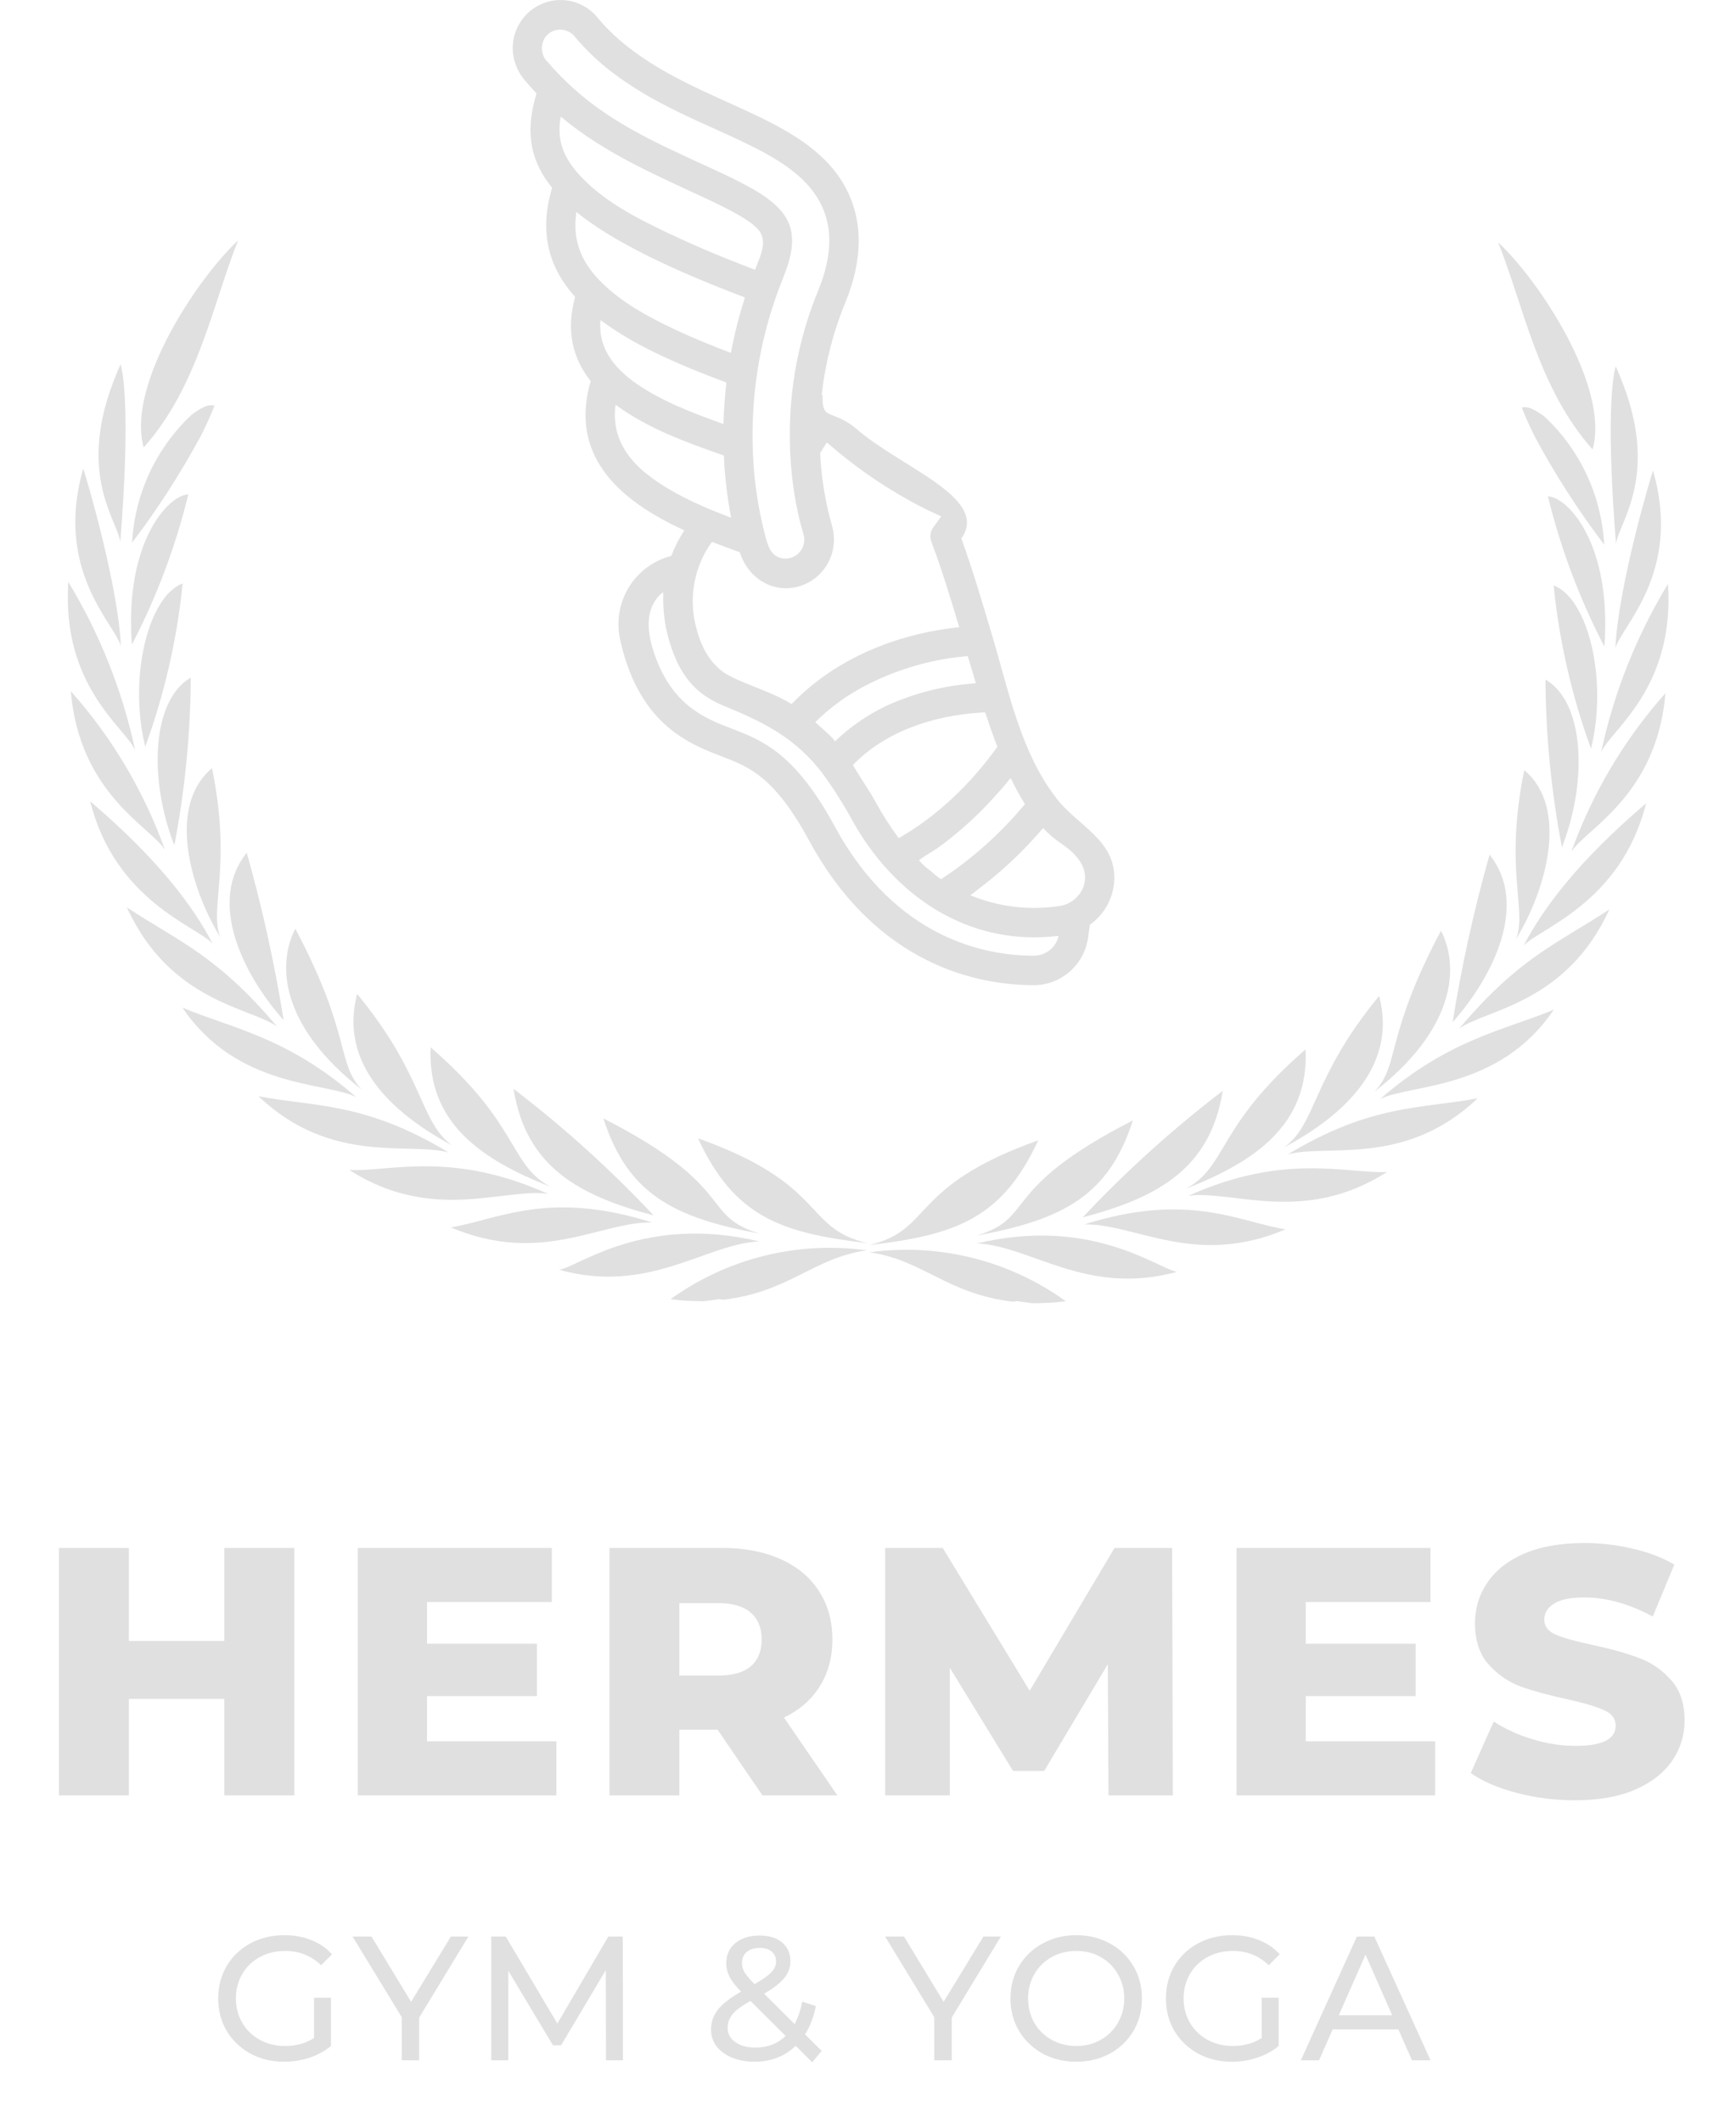 <svg width="108" height="132" viewBox="0 0 108 132" fill="none" xmlns="http://www.w3.org/2000/svg">
<path d="M53.199 26.611C52.887 26.359 52.542 26.151 52.175 25.992C51.437 25.666 51.151 25.8 51.169 24.561C51.166 24.566 51.161 24.569 51.156 24.57C51.15 24.571 51.145 24.571 51.14 24.57C51.135 24.568 51.13 24.564 51.127 24.56C51.124 24.555 51.122 24.55 51.122 24.545C51.341 22.582 51.833 20.661 52.584 18.837C54.338 14.57 53.008 11.804 51.585 10.233C50.02 8.509 47.715 7.467 45.276 6.364C42.476 5.099 39.301 3.666 37.16 1.078C36.769 0.606 36.243 0.266 35.655 0.105C35.066 -0.056 34.442 -0.031 33.867 0.177C33.293 0.385 32.796 0.765 32.444 1.267C32.091 1.769 31.9 2.368 31.896 2.983C31.902 3.726 32.171 4.443 32.656 5.004C32.889 5.283 33.129 5.549 33.373 5.807C33.375 5.811 33.376 5.815 33.376 5.819C33.376 5.824 33.375 5.828 33.373 5.832C32.742 7.927 32.824 9.799 34.342 11.674C34.345 11.682 34.345 11.691 34.342 11.698C33.567 14.312 34.036 16.533 35.776 18.465C35.778 18.469 35.779 18.473 35.779 18.478C35.779 18.482 35.778 18.486 35.776 18.49C35.231 20.459 35.556 22.206 36.742 23.703C36.744 23.706 36.745 23.71 36.745 23.714C36.745 23.718 36.744 23.722 36.742 23.725C35.339 28.587 38.86 31.279 42.547 32.986C42.551 32.987 42.554 32.989 42.556 32.992C42.559 32.995 42.56 32.998 42.561 33.002C42.562 33.005 42.562 33.009 42.562 33.013C42.561 33.016 42.56 33.02 42.558 33.023C42.239 33.511 41.973 34.032 41.763 34.577C41.762 34.581 41.759 34.584 41.757 34.587C41.754 34.589 41.75 34.591 41.746 34.592C40.664 34.87 39.73 35.557 39.137 36.511C38.544 37.465 38.339 38.613 38.563 39.715C38.654 40.153 38.767 40.585 38.903 41.01C40.249 45.277 43.051 46.35 44.905 47.06C46.587 47.706 48.182 48.313 50.333 52.291C54.582 60.123 60.921 61.292 64.324 61.292H64.346C65.161 61.284 65.947 60.982 66.56 60.441C67.174 59.9 67.574 59.155 67.689 58.342L67.802 57.543C67.802 57.539 67.803 57.535 67.805 57.532C67.806 57.529 67.809 57.526 67.812 57.524C68.249 57.214 68.612 56.808 68.873 56.338C69.133 55.867 69.286 55.343 69.32 54.806C69.461 52.213 66.925 51.346 65.647 49.562L65.632 49.544C63.486 46.718 62.734 42.925 61.741 39.596L61.726 39.55C61.128 37.531 60.514 35.453 59.813 33.514C59.811 33.511 59.81 33.507 59.81 33.503C59.81 33.499 59.811 33.495 59.813 33.492C61.597 30.946 55.968 29.074 53.199 26.611ZM51.427 27.548H51.466C53.075 28.956 54.83 30.184 56.702 31.21C57.297 31.535 57.906 31.836 58.529 32.112L58.539 32.152L58.064 32.804C57.971 32.932 57.911 33.081 57.89 33.238C57.869 33.394 57.887 33.554 57.943 33.702C58.574 35.384 59.137 37.211 59.678 39.032H59.649H59.571C55.737 39.457 51.976 40.968 49.256 43.792H49.223C48.014 43.043 46.648 42.696 45.395 42.054C44.278 41.482 43.66 40.353 43.346 39.164C43.111 38.354 43.041 37.505 43.14 36.666C43.238 35.828 43.504 35.019 43.92 34.286C44.032 34.092 44.155 33.904 44.286 33.721C44.291 33.717 44.296 33.716 44.302 33.716C44.307 33.716 44.313 33.717 44.317 33.721C44.903 33.95 45.475 34.158 46.009 34.352C46.013 34.353 46.016 34.355 46.019 34.357C46.022 34.36 46.024 34.363 46.026 34.367C46.435 35.649 47.535 36.6 48.908 36.6C49.368 36.595 49.82 36.483 50.231 36.274C50.642 36.065 50.999 35.764 51.276 35.394C51.553 35.023 51.742 34.594 51.828 34.139C51.915 33.683 51.897 33.214 51.775 32.767C51.775 32.767 51.775 32.767 51.775 32.755C51.347 31.27 51.095 29.74 51.026 28.197C51.024 28.191 51.024 28.185 51.026 28.18L51.427 27.548ZM34.016 3.809C33.834 3.602 33.727 3.339 33.713 3.062C33.699 2.786 33.779 2.514 33.94 2.289C34.047 2.153 34.182 2.042 34.337 1.965C34.491 1.887 34.661 1.846 34.833 1.843C35.006 1.84 35.176 1.876 35.333 1.947C35.49 2.019 35.63 2.126 35.741 2.258C38.152 5.171 41.529 6.697 44.512 8.038C46.765 9.06 48.91 10.026 50.219 11.469C51.794 13.205 52.011 15.392 50.88 18.133C47.676 25.934 49.834 32.757 49.983 33.203C49.984 33.207 49.984 33.212 49.983 33.217C50.048 33.424 50.055 33.644 50.004 33.855C49.953 34.065 49.845 34.258 49.692 34.411C49.54 34.563 49.348 34.671 49.139 34.722C48.93 34.772 48.711 34.764 48.506 34.697C47.928 34.491 47.773 33.937 47.623 33.401C47.12 31.498 46.851 29.54 46.822 27.571C46.752 24.035 47.404 20.522 48.736 17.249V17.233C50.106 13.895 48.846 12.669 45.313 10.968C42.715 9.729 40.034 8.656 37.633 7.027C36.292 6.122 35.079 5.038 34.026 3.805L34.016 3.809ZM34.87 7.293C34.871 7.289 34.873 7.284 34.876 7.281C34.879 7.277 34.883 7.274 34.887 7.273C34.891 7.271 34.896 7.27 34.901 7.271C34.905 7.272 34.91 7.274 34.913 7.277C37.553 9.49 40.69 10.848 43.779 12.283C45.599 13.129 46.708 13.738 47.191 14.306C47.742 14.954 47.343 15.864 47.062 16.546V16.562C47.031 16.634 47.003 16.709 46.974 16.783L46.853 16.738C45.126 16.081 43.416 15.379 41.746 14.582H41.728C39.639 13.585 37.443 12.497 35.892 10.714C34.889 9.539 34.672 8.488 34.88 7.289L34.87 7.293ZM35.894 13.218C38.006 14.919 41.388 16.628 46.323 18.498L46.339 18.531C45.977 19.65 45.687 20.791 45.472 21.948H45.46C44.289 21.508 43.129 21.038 41.996 20.503C40.304 19.706 38.569 18.773 37.263 17.406C36.079 16.168 35.624 14.84 35.853 13.243C35.85 13.236 35.849 13.228 35.85 13.221C35.852 13.213 35.857 13.207 35.864 13.203C35.87 13.2 35.878 13.198 35.885 13.2C35.892 13.202 35.899 13.207 35.903 13.214L35.894 13.218ZM37.345 19.952C37.345 19.947 37.347 19.942 37.35 19.938C37.352 19.934 37.356 19.931 37.361 19.929C37.365 19.927 37.37 19.927 37.375 19.927C37.379 19.928 37.384 19.93 37.388 19.933C39.1 21.213 41.044 22.131 43.006 22.947C43.723 23.241 44.446 23.524 45.173 23.793L45.19 23.82C45.092 24.656 45.032 25.5 45.012 26.345C45.011 26.349 45.01 26.353 45.008 26.357C45.007 26.36 45.004 26.364 45 26.366C44.997 26.368 44.993 26.37 44.989 26.371C44.985 26.371 44.981 26.371 44.977 26.37C43.027 25.662 41.019 24.925 39.338 23.686C39.02 23.448 38.724 23.184 38.451 22.895C37.631 22.016 37.265 21.062 37.353 19.948L37.345 19.952ZM40.11 29.39C38.69 28.188 38.094 26.842 38.285 25.226L38.328 25.205C40.325 26.673 42.705 27.523 45.02 28.335H45.032C45.088 29.622 45.237 30.903 45.477 32.168C45.477 32.173 45.477 32.177 45.475 32.182C45.474 32.186 45.471 32.19 45.467 32.192C45.464 32.195 45.459 32.197 45.455 32.197C45.45 32.198 45.446 32.197 45.442 32.195C45.077 32.057 44.709 31.912 44.344 31.759H44.33C42.732 31.091 41.236 30.327 40.118 29.386L40.11 29.39ZM64.342 59.461H64.32C61.323 59.461 55.727 58.414 51.929 51.41C49.45 46.837 47.38 46.042 45.552 45.343C43.844 44.688 41.718 43.873 40.636 40.452C40.243 39.214 40.118 37.769 41.224 36.862L41.267 36.885C41.217 38.072 41.396 39.257 41.796 40.374C42.605 42.702 43.899 43.47 45.315 44.036C47.679 45 49.575 46.024 51.157 48.101C51.873 49.08 52.522 50.107 53.099 51.176C55.456 55.34 59.449 58.317 64.33 58.317C64.829 58.317 65.329 58.288 65.825 58.228L65.854 58.261C65.768 58.599 65.575 58.899 65.303 59.115C65.031 59.331 64.696 59.451 64.35 59.456L64.342 59.461ZM64.875 51.54C64.88 51.535 64.887 51.532 64.894 51.532C64.901 51.532 64.908 51.535 64.913 51.54C65.234 51.883 65.592 52.19 65.981 52.452C66.698 52.935 67.482 53.629 67.505 54.568C67.525 55.454 66.806 56.22 65.96 56.362H65.934C64.046 56.658 62.115 56.426 60.35 55.691C60.395 55.71 60.784 55.377 60.827 55.344C61.985 54.477 63.066 53.51 64.057 52.454C64.337 52.153 64.61 51.848 64.875 51.54ZM62.847 48.429H62.89C63.147 48.972 63.435 49.5 63.752 50.01V50.041C62.26 51.838 60.513 53.403 58.568 54.686H58.553C58.504 54.717 57.984 54.273 57.939 54.221C57.668 54.023 57.417 53.799 57.189 53.553C57.187 53.55 57.184 53.547 57.183 53.544C57.181 53.54 57.181 53.536 57.181 53.533C57.181 53.529 57.181 53.526 57.183 53.522C57.184 53.519 57.187 53.516 57.189 53.513C57.572 53.206 58.033 52.979 58.431 52.688C59.805 51.679 61.062 50.517 62.177 49.224C62.417 48.972 62.621 48.699 62.851 48.429H62.847ZM61.288 44.323C61.552 45.118 61.802 45.826 62.048 46.464L61.986 46.55L61.976 46.563C60.368 48.78 58.32 50.764 55.946 52.124L55.913 52.142L55.899 52.126C55.353 51.392 54.862 50.62 54.428 49.814C54.018 49.077 53.492 48.355 53.076 47.613V47.58C55.1 45.489 58.078 44.531 60.913 44.342C61.039 44.328 61.166 44.321 61.292 44.323H61.288ZM59.975 40.84H59.989L60.204 40.82C60.368 41.369 60.54 41.943 60.714 42.513H60.647C59.066 42.624 57.51 42.969 56.03 43.538C54.518 44.108 53.137 44.981 51.97 46.104C51.968 46.108 51.965 46.111 51.962 46.113C51.958 46.115 51.954 46.116 51.95 46.116C51.947 46.116 51.943 46.115 51.939 46.113C51.936 46.111 51.933 46.108 51.931 46.104C51.831 45.867 50.702 44.95 50.727 44.926L50.741 44.909C51.548 44.114 52.456 43.429 53.441 42.872C55.459 41.751 57.685 41.06 59.979 40.84H59.975Z" fill="#E0E0E0"/>
<path d="M54.056 77.465C59.471 76.836 62.341 75.803 64.592 70.944C56.497 73.828 58.105 76.514 54.056 77.465Z" fill="#E0E0E0"/>
<path d="M60.747 76.873C66.149 75.882 68.979 74.377 70.478 69.707C62.082 73.99 64.481 75.761 60.747 76.873Z" fill="#E0E0E0"/>
<path d="M67.354 75.74C72.033 74.508 75.306 72.695 76.068 67.866C72.954 70.246 70.04 72.879 67.354 75.74V75.74Z" fill="#E0E0E0"/>
<path d="M73.778 73.955C78.088 72.268 81.441 69.968 81.224 65.285C75.66 70.1 76.374 72.555 73.778 73.955Z" fill="#E0E0E0"/>
<path d="M85.8 61.963C81.598 67.047 81.932 69.892 79.892 71.383C83.808 69.279 86.909 66.211 85.8 61.963Z" fill="#E0E0E0"/>
<path d="M89.645 57.904C86.122 64.547 87.114 66.215 85.508 67.916C90.41 64.107 90.866 60.282 89.645 57.904Z" fill="#E0E0E0"/>
<path d="M92.668 53.175C91.7 56.6 90.933 60.08 90.37 63.597C92.945 60.698 95.106 56.213 92.668 53.175Z" fill="#E0E0E0"/>
<path d="M94.827 47.913C93.56 54.094 95.029 56.666 94.309 58.44C96.177 55.387 97.643 50.284 94.827 47.913Z" fill="#E0E0E0"/>
<path d="M96.147 42.279C96.168 45.781 96.51 49.275 97.171 52.717C98.809 48.497 98.54 43.657 96.147 42.279Z" fill="#E0E0E0"/>
<path d="M96.655 36.424C97.003 39.894 97.785 43.306 98.981 46.58C100.049 42.216 98.772 37.201 96.655 36.424V36.424Z" fill="#E0E0E0"/>
<path d="M96.3 30.881C97.093 34.127 98.272 37.266 99.813 40.229C100.285 33.842 97.538 30.92 96.3 30.881Z" fill="#E0E0E0"/>
<path d="M96.115 25.946C95.869 25.745 95.6 25.575 95.312 25.441C95.113 25.343 94.889 25.311 94.671 25.35C94.671 25.35 94.74 25.54 94.875 25.855L95.123 26.42C95.22 26.635 95.345 26.875 95.467 27.137C96.732 29.497 98.181 31.755 99.8 33.887C99.638 30.862 98.318 28.016 96.115 25.946L96.115 25.946Z" fill="#E0E0E0"/>
<path d="M63.286 80.949L64.06 81.059C64.38 81.104 64.691 81.063 64.965 81.06C65.203 81.061 65.439 81.049 65.675 81.024L66.306 80.955C62.771 78.408 58.403 77.32 54.099 77.912C57.422 78.384 58.916 80.509 63.029 80.986L63.286 80.949Z" fill="#E0E0E0"/>
<path d="M73.231 79.124C72.065 78.959 67.946 75.648 60.785 77.36C64.111 77.504 67.607 80.673 73.231 79.124V79.124Z" fill="#E0E0E0"/>
<path d="M67.451 76.178C70.668 76.117 74.328 78.876 79.973 76.484C77.051 76.007 73.911 74.135 67.451 76.178Z" fill="#E0E0E0"/>
<path d="M86.287 72.915C83.756 73.032 79.963 71.69 73.927 74.397C76.674 74.015 81.125 76.222 86.287 72.915Z" fill="#E0E0E0"/>
<path d="M91.934 68.326C88.505 68.993 85.352 68.651 80.114 71.824C82.555 71.144 87.412 72.638 91.934 68.326Z" fill="#E0E0E0"/>
<path d="M96.667 62.812C93.692 64.073 90.175 64.612 85.865 68.374C87.752 67.435 93.275 67.848 96.667 62.812Z" fill="#E0E0E0"/>
<path d="M90.778 63.991C92.427 62.805 97.445 62.458 100.122 56.578C96.843 58.739 94.555 59.527 90.778 63.991V63.991Z" fill="#E0E0E0"/>
<path d="M94.787 58.833C95.79 57.746 100.854 56.176 102.407 49.975C98.118 53.636 96.003 56.515 94.787 58.833Z" fill="#E0E0E0"/>
<path d="M103.612 43.124C101.05 46.003 99.062 49.352 97.758 52.987C98.66 51.568 103.078 49.503 103.612 43.124V43.124Z" fill="#E0E0E0"/>
<path d="M99.609 46.793C100.236 45.388 104.198 42.823 103.768 36.328L103.769 36.327C101.809 39.556 100.403 43.094 99.609 46.793L99.609 46.793Z" fill="#E0E0E0"/>
<path d="M102.839 29.281C102.674 29.713 100.661 36.552 100.497 40.325C100.867 38.946 104.663 35.625 102.839 29.281Z" fill="#E0E0E0"/>
<path d="M100.783 23.412C100.703 23.201 100.612 22.993 100.51 22.791C99.813 25.618 100.534 33.745 100.531 33.84C100.736 32.438 103.313 29.528 100.783 23.413L100.783 23.412Z" fill="#E0E0E0"/>
<path d="M93.202 15.079C94.771 18.969 95.677 24.152 99.079 27.962C100.166 24.069 95.705 17.395 93.202 15.079Z" fill="#E0E0E0"/>
<path d="M53.961 77.341C48.546 76.712 45.676 75.679 43.425 70.82C51.52 73.705 49.912 76.39 53.961 77.341Z" fill="#E0E0E0"/>
<path d="M47.271 76.749C41.868 75.758 39.038 74.253 37.539 69.583C45.935 73.867 43.537 75.638 47.271 76.749Z" fill="#E0E0E0"/>
<path d="M40.663 75.616C35.985 74.384 32.712 72.571 31.949 67.742C35.063 70.122 37.977 72.756 40.663 75.616V75.616Z" fill="#E0E0E0"/>
<path d="M34.239 73.832C29.929 72.144 26.577 69.844 26.793 65.162C32.358 69.977 31.643 72.431 34.239 73.832Z" fill="#E0E0E0"/>
<path d="M22.217 61.839C26.419 66.923 26.085 69.769 28.125 71.259C24.209 69.155 21.108 66.088 22.217 61.839Z" fill="#E0E0E0"/>
<path d="M18.372 57.78C21.895 64.423 20.903 66.091 22.509 67.792C17.607 63.983 17.151 60.158 18.372 57.78Z" fill="#E0E0E0"/>
<path d="M15.35 53.051C16.318 56.477 17.084 59.957 17.647 63.474C15.072 60.575 12.911 56.089 15.35 53.051Z" fill="#E0E0E0"/>
<path d="M13.19 47.789C14.457 53.97 12.988 56.542 13.709 58.316C11.84 55.263 10.374 50.16 13.19 47.789Z" fill="#E0E0E0"/>
<path d="M11.87 42.155C11.849 45.657 11.507 49.152 10.846 52.593C9.208 48.373 9.477 43.533 11.87 42.155Z" fill="#E0E0E0"/>
<path d="M11.363 36.3C11.014 39.77 10.232 43.182 9.036 46.456C7.968 42.092 9.246 37.078 11.363 36.3V36.3Z" fill="#E0E0E0"/>
<path d="M11.717 30.758C10.925 34.004 9.745 37.142 8.204 40.105C7.733 33.718 10.479 30.796 11.717 30.758Z" fill="#E0E0E0"/>
<path d="M11.902 25.823C12.148 25.621 12.418 25.451 12.706 25.317C12.904 25.219 13.128 25.187 13.346 25.226C13.346 25.226 13.278 25.416 13.142 25.732L12.894 26.297C12.797 26.511 12.672 26.752 12.551 27.013C11.285 29.373 9.836 31.631 8.218 33.763C8.379 30.738 9.7 27.892 11.902 25.823L11.902 25.823Z" fill="#E0E0E0"/>
<path d="M44.731 80.825L43.957 80.935C43.637 80.98 43.326 80.939 43.052 80.936C42.815 80.938 42.578 80.925 42.342 80.9L41.711 80.831C45.246 78.284 49.615 77.196 53.918 77.789C50.595 78.26 49.101 80.385 44.989 80.862L44.731 80.825Z" fill="#E0E0E0"/>
<path d="M34.786 79.001C35.953 78.835 40.072 75.525 47.233 77.236C43.907 77.38 40.41 80.55 34.786 79.001V79.001Z" fill="#E0E0E0"/>
<path d="M40.566 76.054C37.349 75.993 33.689 78.752 28.044 76.361C30.966 75.883 34.107 74.011 40.566 76.054Z" fill="#E0E0E0"/>
<path d="M21.73 72.791C24.261 72.908 28.054 71.566 34.091 74.274C31.343 73.891 26.892 76.099 21.73 72.791Z" fill="#E0E0E0"/>
<path d="M16.083 68.203C19.512 68.87 22.665 68.528 27.903 71.7C25.462 71.02 20.605 72.514 16.083 68.203Z" fill="#E0E0E0"/>
<path d="M11.35 62.689C14.325 63.95 17.842 64.488 22.153 68.25C20.265 67.311 14.742 67.725 11.35 62.689Z" fill="#E0E0E0"/>
<path d="M17.239 63.867C15.591 62.681 10.572 62.335 7.895 56.454C11.174 58.616 13.463 59.404 17.239 63.867V63.867Z" fill="#E0E0E0"/>
<path d="M13.23 58.709C12.227 57.622 7.163 56.052 5.61 49.852C9.899 53.513 12.014 56.391 13.23 58.709Z" fill="#E0E0E0"/>
<path d="M4.405 43.001C6.968 45.88 8.955 49.228 10.259 52.864C9.357 51.444 4.939 49.38 4.405 43.001V43.001Z" fill="#E0E0E0"/>
<path d="M8.409 46.669C7.781 45.264 3.819 42.699 4.25 36.204L4.249 36.203C6.208 39.432 7.614 42.97 8.409 46.669L8.409 46.669Z" fill="#E0E0E0"/>
<path d="M5.178 29.157C5.343 29.59 7.357 36.428 7.521 40.201C7.15 38.822 3.354 35.501 5.178 29.157Z" fill="#E0E0E0"/>
<path d="M7.235 23.289C7.314 23.077 7.405 22.869 7.507 22.667C8.205 25.494 7.483 33.621 7.486 33.716C7.281 32.315 4.704 29.404 7.235 23.289L7.235 23.289Z" fill="#E0E0E0"/>
<path d="M14.815 14.956C13.246 18.845 12.34 24.029 8.938 27.839C7.851 23.945 12.312 17.272 14.815 14.956Z" fill="#E0E0E0"/>
<path d="M18.308 96.306V111.697H13.955V105.695H8.019V111.697H3.665V96.306H8.019V102.089H13.955V96.306H18.308ZM34.616 108.333V111.697H22.259V96.306H34.33V99.67H26.568V102.265H33.406V105.519H26.568V108.333H34.616ZM44.639 107.608H42.264V111.697H37.911V96.306H44.947C46.339 96.306 47.549 96.541 48.575 97.01C49.601 97.464 50.392 98.124 50.949 98.989C51.506 99.839 51.785 100.843 51.785 102.001C51.785 103.115 51.521 104.09 50.993 104.925C50.48 105.746 49.74 106.391 48.773 106.86L52.093 111.697H47.431L44.639 107.608ZM47.387 102.001C47.387 101.283 47.16 100.726 46.706 100.33C46.251 99.934 45.577 99.736 44.683 99.736H42.264V104.244H44.683C45.577 104.244 46.251 104.053 46.706 103.672C47.16 103.276 47.387 102.719 47.387 102.001ZM68.962 111.697L68.918 103.54L64.96 110.18H63.026L59.09 103.76V111.697H55.066V96.306H58.65L64.059 105.189L69.336 96.306H72.92L72.964 111.697H68.962ZM89.28 108.333V111.697H76.924V96.306H88.995V99.67H81.233V102.265H88.071V105.519H81.233V108.333H89.28ZM97.984 112.005C96.739 112.005 95.529 111.851 94.357 111.543C93.184 111.236 92.231 110.825 91.498 110.312L92.927 107.102C93.616 107.556 94.415 107.923 95.324 108.201C96.233 108.48 97.127 108.619 98.007 108.619C99.678 108.619 100.513 108.201 100.513 107.366C100.513 106.926 100.271 106.604 99.787 106.398C99.318 106.178 98.556 105.951 97.501 105.717C96.343 105.468 95.375 105.204 94.599 104.925C93.822 104.632 93.155 104.17 92.598 103.54C92.041 102.91 91.762 102.06 91.762 100.99C91.762 100.051 92.019 99.209 92.532 98.461C93.045 97.699 93.807 97.098 94.818 96.658C95.844 96.218 97.098 95.998 98.578 95.998C99.59 95.998 100.586 96.116 101.568 96.35C102.551 96.57 103.415 96.9 104.163 97.34L102.822 100.572C101.356 99.78 99.934 99.384 98.556 99.384C97.691 99.384 97.061 99.516 96.665 99.78C96.269 100.029 96.072 100.359 96.072 100.77C96.072 101.18 96.306 101.488 96.775 101.693C97.244 101.898 97.999 102.111 99.04 102.331C100.213 102.58 101.18 102.851 101.942 103.144C102.719 103.423 103.386 103.877 103.943 104.507C104.515 105.123 104.801 105.966 104.801 107.036C104.801 107.959 104.544 108.795 104.031 109.543C103.518 110.29 102.748 110.891 101.722 111.345C100.696 111.785 99.45 112.005 97.984 112.005Z" fill="#E0E0E0"/>
<path d="M19.535 124.289H20.59V127.29C20.209 127.605 19.766 127.847 19.26 128.016C18.754 128.184 18.227 128.269 17.677 128.269C16.9 128.269 16.2 128.1 15.577 127.763C14.954 127.418 14.463 126.949 14.104 126.356C13.752 125.755 13.576 125.08 13.576 124.333C13.576 123.585 13.752 122.911 14.104 122.31C14.463 121.709 14.954 121.24 15.577 120.903C16.207 120.566 16.915 120.397 17.699 120.397C18.315 120.397 18.872 120.5 19.37 120.705C19.876 120.903 20.304 121.196 20.656 121.585L19.975 122.266C19.359 121.672 18.615 121.376 17.743 121.376C17.157 121.376 16.629 121.504 16.16 121.76C15.698 122.01 15.335 122.361 15.072 122.816C14.808 123.263 14.676 123.769 14.676 124.333C14.676 124.89 14.808 125.396 15.072 125.85C15.335 126.297 15.698 126.649 16.16 126.905C16.629 127.162 17.153 127.29 17.732 127.29C18.421 127.29 19.022 127.125 19.535 126.795V124.289ZM26.081 125.52V128.181H24.993V125.498L21.936 120.485H23.113L25.575 124.542L28.049 120.485H29.137L26.081 125.52ZM37.699 128.181L37.688 122.574L34.906 127.246H34.4L31.619 122.607V128.181H30.564V120.485H31.465L34.675 125.894L37.841 120.485H38.743L38.754 128.181H37.699ZM50.524 128.302L49.502 127.279C48.82 127.939 47.962 128.269 46.929 128.269C46.416 128.269 45.954 128.184 45.544 128.016C45.133 127.847 44.811 127.613 44.576 127.312C44.349 127.004 44.236 126.656 44.236 126.268C44.236 125.799 44.379 125.385 44.664 125.026C44.958 124.659 45.438 124.285 46.105 123.904C45.767 123.567 45.529 123.263 45.39 122.992C45.251 122.721 45.181 122.438 45.181 122.145C45.181 121.625 45.368 121.207 45.742 120.892C46.123 120.577 46.629 120.419 47.259 120.419C47.845 120.419 48.311 120.562 48.655 120.848C48.999 121.134 49.172 121.526 49.172 122.024C49.172 122.413 49.044 122.761 48.787 123.069C48.538 123.376 48.12 123.699 47.534 124.036L49.436 125.927C49.656 125.509 49.813 125.044 49.908 124.531L50.755 124.806C50.623 125.48 50.399 126.066 50.084 126.565L51.118 127.598L50.524 128.302ZM47.259 121.189C46.914 121.189 46.643 121.277 46.445 121.453C46.255 121.621 46.16 121.845 46.16 122.123C46.16 122.321 46.211 122.512 46.313 122.695C46.423 122.878 46.632 123.127 46.94 123.442C47.446 123.157 47.794 122.911 47.984 122.706C48.182 122.501 48.281 122.277 48.281 122.035C48.281 121.779 48.19 121.574 48.006 121.42C47.831 121.266 47.581 121.189 47.259 121.189ZM46.995 127.389C47.757 127.389 48.384 127.147 48.875 126.664L46.687 124.487C46.16 124.78 45.789 125.055 45.577 125.311C45.372 125.561 45.269 125.843 45.269 126.158C45.269 126.524 45.427 126.821 45.742 127.048C46.064 127.276 46.482 127.389 46.995 127.389ZM59.21 125.52V128.181H58.122V125.498L55.065 120.485H56.242L58.704 124.542L61.178 120.485H62.266L59.21 125.52ZM66.963 128.269C66.186 128.269 65.486 128.1 64.863 127.763C64.24 127.418 63.749 126.946 63.39 126.345C63.038 125.744 62.862 125.073 62.862 124.333C62.862 123.593 63.038 122.922 63.39 122.321C63.749 121.72 64.24 121.251 64.863 120.914C65.486 120.569 66.186 120.397 66.963 120.397C67.732 120.397 68.428 120.569 69.051 120.914C69.674 121.251 70.162 121.72 70.513 122.321C70.865 122.915 71.041 123.585 71.041 124.333C71.041 125.08 70.865 125.755 70.513 126.356C70.162 126.949 69.674 127.418 69.051 127.763C68.428 128.1 67.732 128.269 66.963 128.269ZM66.963 127.29C67.527 127.29 68.033 127.162 68.48 126.905C68.934 126.649 69.29 126.297 69.546 125.85C69.81 125.396 69.942 124.89 69.942 124.333C69.942 123.776 69.81 123.274 69.546 122.827C69.29 122.372 68.934 122.017 68.48 121.76C68.033 121.504 67.527 121.376 66.963 121.376C66.398 121.376 65.885 121.504 65.424 121.76C64.969 122.017 64.61 122.372 64.346 122.827C64.09 123.274 63.961 123.776 63.961 124.333C63.961 124.89 64.09 125.396 64.346 125.85C64.61 126.297 64.969 126.649 65.424 126.905C65.885 127.162 66.398 127.29 66.963 127.29ZM78.493 124.289H79.549V127.29C79.167 127.605 78.724 127.847 78.218 128.016C77.713 128.184 77.185 128.269 76.635 128.269C75.858 128.269 75.158 128.1 74.535 127.763C73.912 127.418 73.421 126.949 73.062 126.356C72.71 125.755 72.535 125.08 72.535 124.333C72.535 123.585 72.71 122.911 73.062 122.31C73.421 121.709 73.912 121.24 74.535 120.903C75.166 120.566 75.873 120.397 76.657 120.397C77.273 120.397 77.83 120.5 78.328 120.705C78.834 120.903 79.263 121.196 79.615 121.585L78.933 122.266C78.317 121.672 77.573 121.376 76.701 121.376C76.115 121.376 75.587 121.504 75.118 121.76C74.656 122.01 74.294 122.361 74.03 122.816C73.766 123.263 73.634 123.769 73.634 124.333C73.634 124.89 73.766 125.396 74.03 125.85C74.294 126.297 74.656 126.649 75.118 126.905C75.587 127.162 76.111 127.29 76.69 127.29C77.379 127.29 77.98 127.125 78.493 126.795V124.289ZM86.996 126.257H82.907L82.06 128.181H80.928L84.413 120.485H85.501L88.997 128.181H87.843L86.996 126.257ZM86.611 125.377L84.951 121.606L83.291 125.377H86.611Z" fill="#E0E0E0"/>
</svg>
